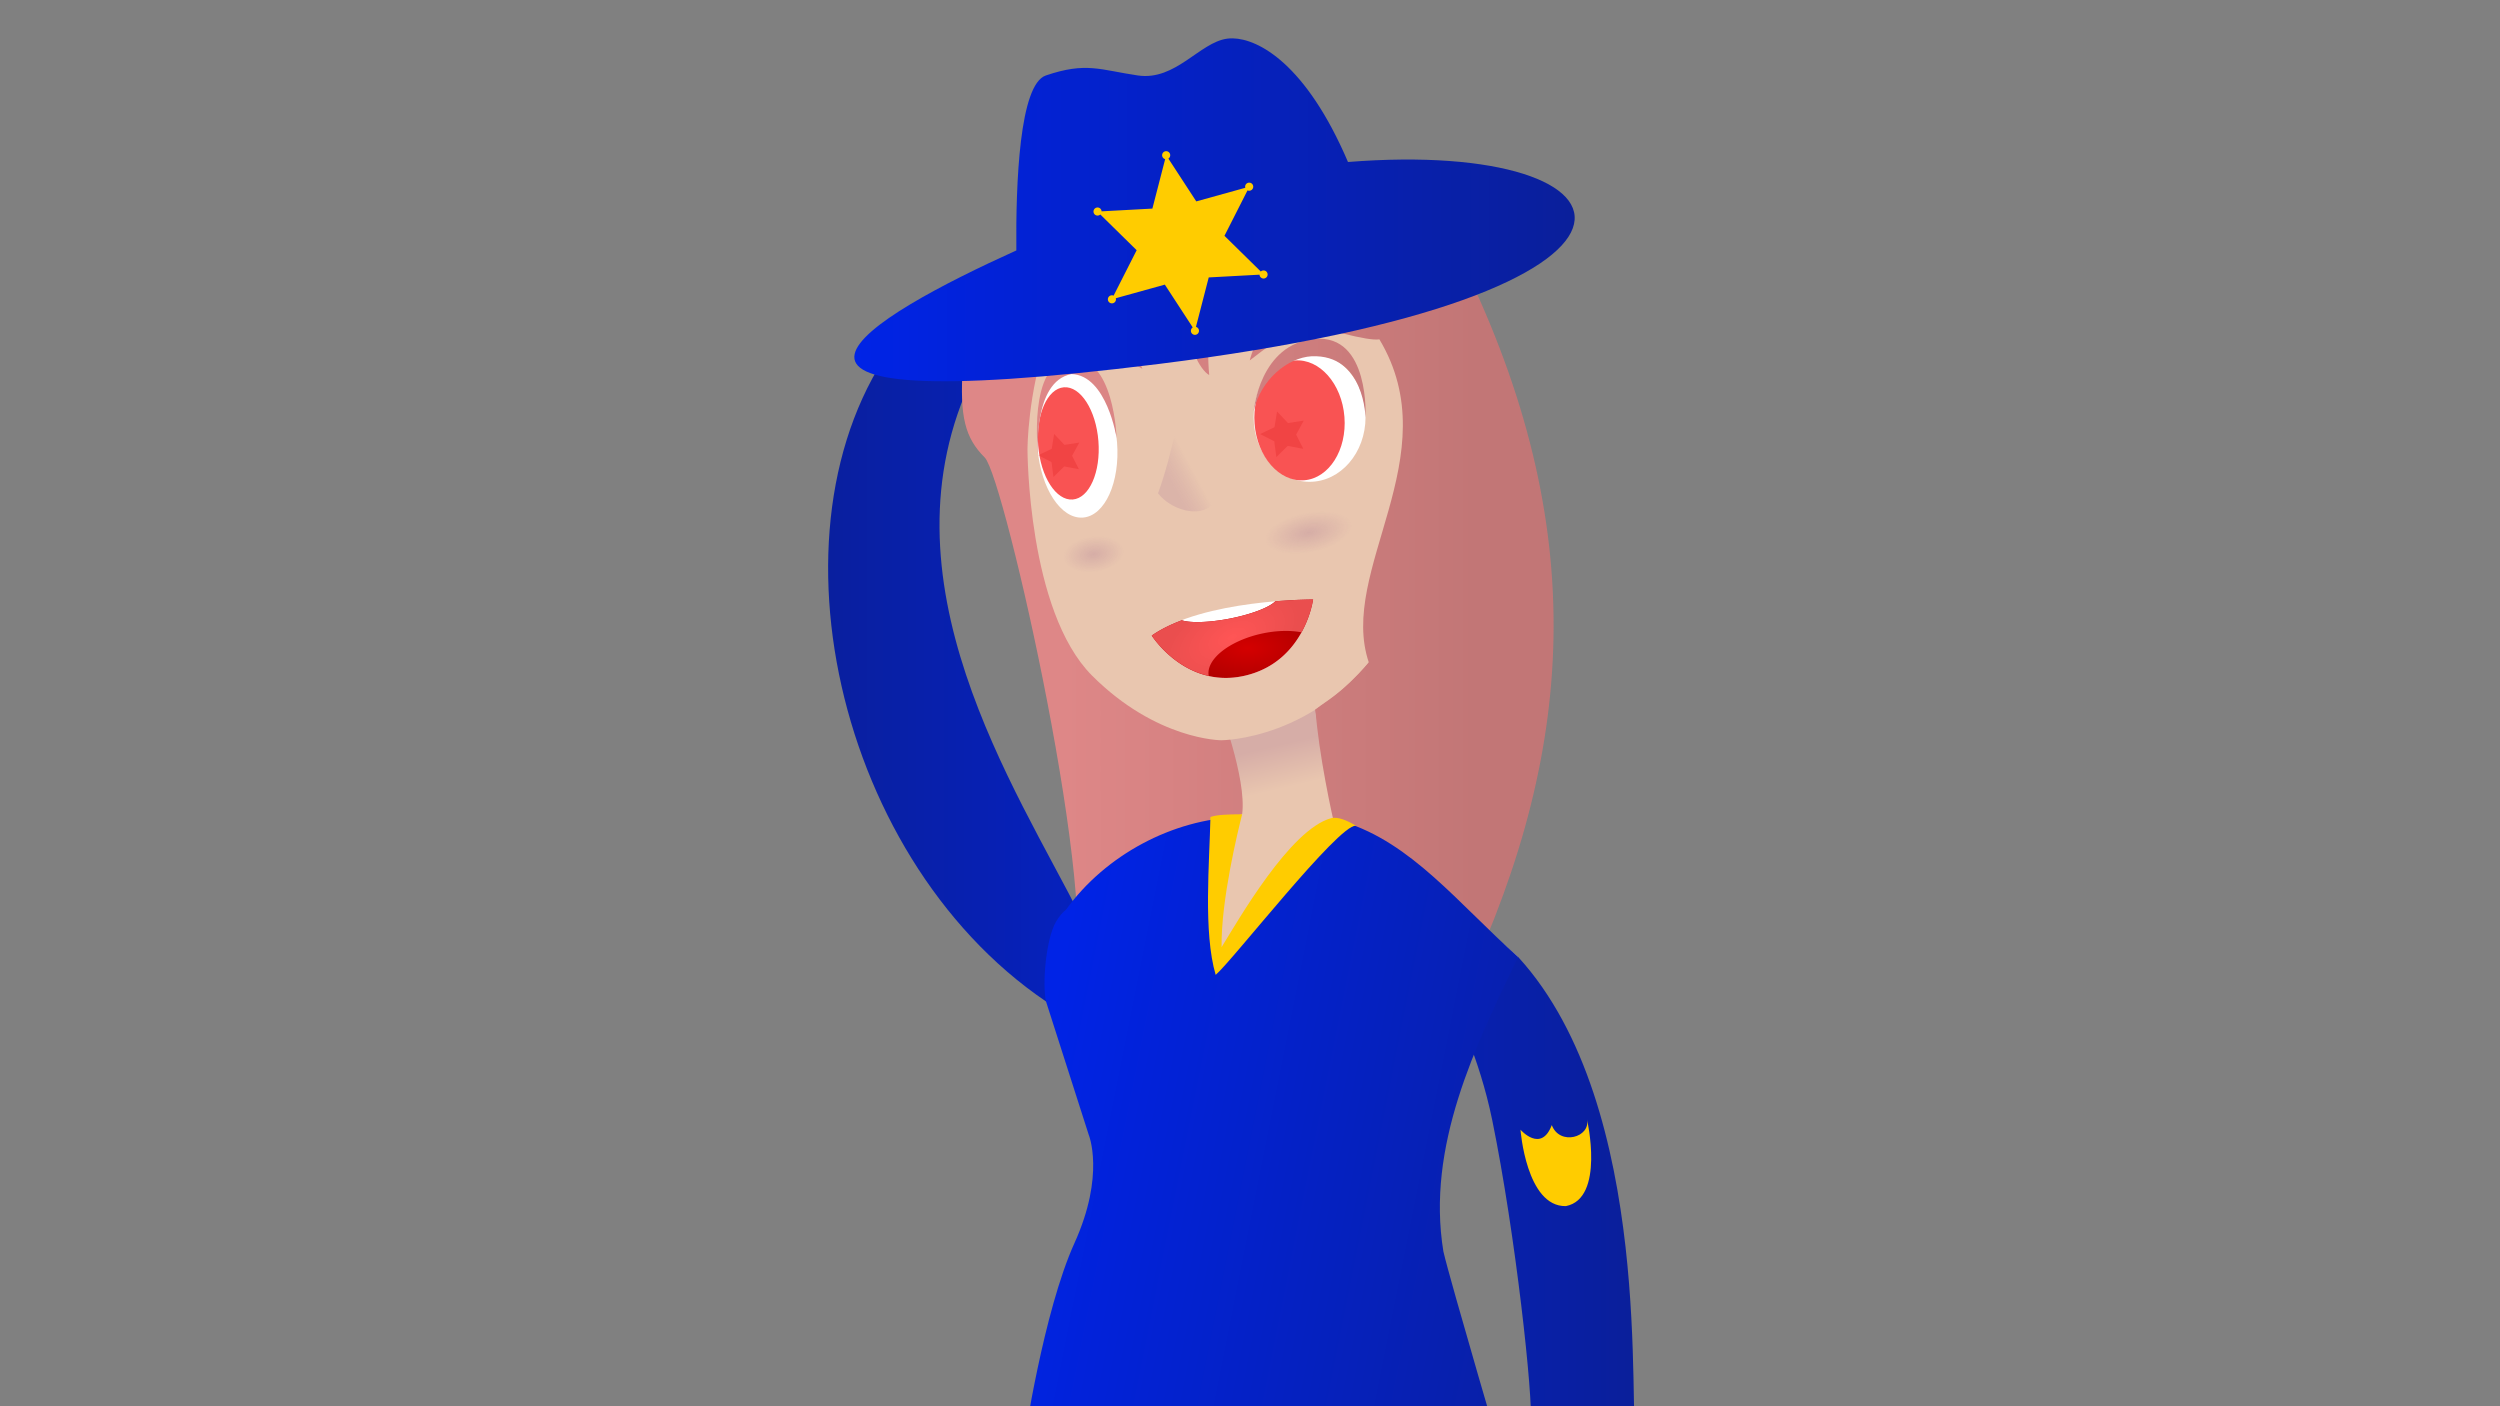 <?xml version="1.0" encoding="UTF-8" standalone="no"?>
<!-- Created with Inkscape (http://www.inkscape.org/) -->

<svg
   xmlns:dc="http://purl.org/dc/elements/1.1/"
   xmlns:cc="http://creativecommons.org/ns#"
   xmlns:rdf="http://www.w3.org/1999/02/22-rdf-syntax-ns#"
   xmlns:svg="http://www.w3.org/2000/svg"
   xmlns="http://www.w3.org/2000/svg"
   xmlns:xlink="http://www.w3.org/1999/xlink"
   xmlns:sodipodi="http://sodipodi.sourceforge.net/DTD/sodipodi-0.dtd"
   xmlns:inkscape="http://www.inkscape.org/namespaces/inkscape"
   width="1920"
   height="1080"
   viewBox="0 0 508 285.75"
   version="1.1"
   id="svg8"
   inkscape:version="0.92.2 (5c3e80d, 2017-08-06)"
   sodipodi:docname="cosplay cop template.svg"
   inkscape:export-filename="/home/mbrickn/Projects/aXVI/game/images/characters/cosplay cop/cosplay cop.png"
   inkscape:export-xdpi="96"
   inkscape:export-ydpi="96">
  <rect x="0" y="0" width="508" height="285.75" fill="#808080" stroke="none"/>
  <title
     id="title4308">Ann Template</title>
  <defs
     id="defs2">
    <linearGradient
       id="linearGradient948"
       inkscape:collect="always">
      <stop
         id="stop944"
         offset="0"
         style="stop-color:#de8787;stop-opacity:1;" />
      <stop
         id="stop946"
         offset="1"
         style="stop-color:#c27676;stop-opacity:1" />
    </linearGradient>
    <linearGradient
       inkscape:collect="always"
       id="linearGradient938">
      <stop
         style="stop-color:#de8787;stop-opacity:1;"
         offset="0"
         id="stop934" />
      <stop
         style="stop-color:#c27676;stop-opacity:1"
         offset="1"
         id="stop936" />
    </linearGradient>
    <linearGradient
       inkscape:collect="always"
       id="linearGradient4662">
      <stop
         style="stop-color:#803e80;stop-opacity:1;"
         offset="0"
         id="stop4658" />
      <stop
         style="stop-color:#803e80;stop-opacity:0;"
         offset="1"
         id="stop4660" />
    </linearGradient>
    <linearGradient
       inkscape:collect="always"
       id="linearGradient4652">
      <stop
         style="stop-color:#ff5555;stop-opacity:1;"
         offset="0"
         id="stop4648" />
      <stop
         style="stop-color:#ea4e4e;stop-opacity:1"
         offset="1"
         id="stop4650" />
    </linearGradient>
    <linearGradient
       inkscape:collect="always"
       id="linearGradient4634">
      <stop
         style="stop-color:#d40000;stop-opacity:1;"
         offset="0"
         id="stop4630" />
      <stop
         style="stop-color:#ab0000;stop-opacity:1"
         offset="1"
         id="stop4632" />
    </linearGradient>
    <linearGradient
       id="linearGradient4438"
       inkscape:collect="always">
      <stop
         id="stop4434"
         offset="0"
         style="stop-color:#e9c6af;stop-opacity:1" />
      <stop
         id="stop4436"
         offset="1"
         style="stop-color:#d6ada7;stop-opacity:0.729" />
    </linearGradient>
    <linearGradient
       inkscape:collect="always"
       id="linearGradient4401-3">
      <stop
         style="stop-color:#e9c6af;stop-opacity:1"
         offset="0"
         id="stop4397" />
      <stop
         style="stop-color:#d6ada7;stop-opacity:1"
         offset="1"
         id="stop4399" />
    </linearGradient>
    <linearGradient
       inkscape:collect="always"
       id="linearGradient4357">
      <stop
         style="stop-color:#0023e6;stop-opacity:1"
         offset="0"
         id="stop4353" />
      <stop
         style="stop-color:#0a1f9a;stop-opacity:1"
         offset="1"
         id="stop4355" />
    </linearGradient>
    <linearGradient
       inkscape:collect="always"
       id="linearGradient4349">
      <stop
         style="stop-color:#1d1d1d;stop-opacity:1"
         offset="0"
         id="stop4345" />
      <stop
         style="stop-color:#030303;stop-opacity:1"
         offset="1"
         id="stop4347" />
    </linearGradient>
    <linearGradient
       inkscape:collect="always"
       xlink:href="#linearGradient4349"
       id="linearGradient4351"
       x1="436.359"
       y1="440.434"
       x2="424.927"
       y2="331.505"
       gradientUnits="userSpaceOnUse" />
    <linearGradient
       inkscape:collect="always"
       xlink:href="#linearGradient4357"
       id="linearGradient4359"
       x1="377.64"
       y1="281.622"
       x2="487.082"
       y2="298.849"
       gradientUnits="userSpaceOnUse"
       gradientTransform="translate(-173.567,30.692)" />
    <linearGradient
       inkscape:collect="always"
       xlink:href="#linearGradient4401-3"
       id="linearGradient4403"
       x1="1633.152"
       y1="470.018"
       x2="1625.538"
       y2="437.594"
       gradientUnits="userSpaceOnUse"
       gradientTransform="matrix(0.265,0,0,0.265,-173.567,41.942)" />
    <linearGradient
       inkscape:collect="always"
       xlink:href="#linearGradient4438"
       id="linearGradient4427"
       x1="416.277"
       y1="73.186"
       x2="413.457"
       y2="76.158"
       gradientUnits="userSpaceOnUse"
       gradientTransform="matrix(1,0,0,1.975,-173.567,-42.846)" />
    <radialGradient
       inkscape:collect="always"
       xlink:href="#linearGradient4634"
       id="radialGradient4638"
       cx="427.148"
       cy="108.958"
       fx="427.148"
       fy="108.958"
       r="16.398"
       gradientTransform="matrix(1,0,0,0.486,-173.567,84.639)"
       gradientUnits="userSpaceOnUse" />
    <radialGradient
       inkscape:collect="always"
       xlink:href="#linearGradient4652"
       id="radialGradient4656"
       cx="424.059"
       cy="104.793"
       fx="424.059"
       fy="104.793"
       r="16.398"
       gradientTransform="matrix(0.806,-0.36,0.193,0.433,-111.553,242.684)"
       gradientUnits="userSpaceOnUse" />
    <radialGradient
       inkscape:collect="always"
       xlink:href="#linearGradient4662"
       id="radialGradient4664"
       cx="379.697"
       cy="142.239"
       fx="379.697"
       fy="142.239"
       r="6.217"
       gradientTransform="matrix(1,0,0,0.587,-176.152,64.932)"
       gradientUnits="userSpaceOnUse" />
    <radialGradient
       inkscape:collect="always"
       xlink:href="#linearGradient4662"
       id="radialGradient4666"
       cx="415.291"
       cy="166.356"
       fx="415.291"
       fy="166.356"
       r="8.952"
       gradientTransform="matrix(1,0,0,0.454,-176.229,87.625)"
       gradientUnits="userSpaceOnUse" />
    <linearGradient
       inkscape:collect="always"
       xlink:href="#linearGradient4322"
       id="linearGradient4358"
       gradientUnits="userSpaceOnUse"
       x1="395.595"
       y1="109.93"
       x2="421.509"
       y2="109.93"
       gradientTransform="rotate(-129.11,487.763,170.017)" />
    <linearGradient
       inkscape:collect="always"
       id="linearGradient4322">
      <stop
         style="stop-color:#d6ada7;stop-opacity:1;"
         offset="0"
         id="stop4318" />
      <stop
         style="stop-color:#e9c6af;stop-opacity:1"
         offset="1"
         id="stop4320" />
    </linearGradient>
    <linearGradient
       inkscape:collect="always"
       xlink:href="#linearGradient4322"
       id="linearGradient4397"
       gradientUnits="userSpaceOnUse"
       gradientTransform="rotate(-143.184,396.047,217.053)"
       x1="395.595"
       y1="109.93"
       x2="421.509"
       y2="109.93" />
    <linearGradient
       inkscape:collect="always"
       xlink:href="#linearGradient4357"
       id="linearGradient930"
       x1="381.719"
       y1="196.967"
       x2="506.254"
       y2="196.967"
       gradientUnits="userSpaceOnUse" />
    <linearGradient
       inkscape:collect="always"
       xlink:href="#linearGradient4357"
       id="linearGradient932"
       gradientUnits="userSpaceOnUse"
       x1="381.719"
       y1="196.967"
       x2="507.377"
       y2="222.037" />
    <linearGradient
       inkscape:collect="always"
       xlink:href="#linearGradient938"
       id="linearGradient940"
       x1="389.893"
       y1="130.491"
       x2="473.334"
       y2="130.491"
       gradientUnits="userSpaceOnUse" />
    <linearGradient
       inkscape:collect="always"
       xlink:href="#linearGradient948"
       id="linearGradient942"
       x1="389.893"
       y1="130.491"
       x2="473.334"
       y2="130.491"
       gradientUnits="userSpaceOnUse" />
    <linearGradient
       inkscape:collect="always"
       xlink:href="#linearGradient4357"
       id="linearGradient917"
       x1="1322.488"
       y1="-38.708"
       x2="1876.719"
       y2="-38.708"
       gradientUnits="userSpaceOnUse"
       gradientTransform="matrix(0.265,0,0,0.265,-176.373,58.78)" />
    <linearGradient
       gradientTransform="matrix(-3.78,0,0,3.78,3169.877,-490.064)"
       inkscape:collect="always"
       xlink:href="#linearGradient4357"
       id="linearGradient930-3"
       x1="381.719"
       y1="196.967"
       x2="506.254"
       y2="196.967"
       gradientUnits="userSpaceOnUse" />
    <linearGradient
       inkscape:collect="always"
       xlink:href="#linearGradient4357"
       id="linearGradient992"
       gradientUnits="userSpaceOnUse"
       gradientTransform="matrix(-0.418,0.908,0.908,0.418,390.366,-363.147)"
       x1="381.719"
       y1="196.967"
       x2="506.254"
       y2="196.967" />
    <linearGradient
       gradientTransform="matrix(-1,0,0,1,667.001,-86.599)"
       inkscape:collect="always"
       xlink:href="#linearGradient4357"
       id="linearGradient930-35"
       x1="381.719"
       y1="196.967"
       x2="506.254"
       y2="196.967"
       gradientUnits="userSpaceOnUse" />
    <linearGradient
       gradientTransform="translate(-195.752,-4.014)"
       inkscape:collect="always"
       xlink:href="#linearGradient4357"
       id="linearGradient4359-1"
       x1="377.64"
       y1="281.622"
       x2="487.082"
       y2="298.849"
       gradientUnits="userSpaceOnUse" />
    <linearGradient
       inkscape:collect="always"
       xlink:href="#linearGradient4349"
       id="linearGradient1565"
       gradientUnits="userSpaceOnUse"
       x1="436.359"
       y1="440.434"
       x2="424.927"
       y2="331.505"
       gradientTransform="translate(-30.683)" />
    <linearGradient
       inkscape:collect="always"
       xlink:href="#linearGradient4357"
       id="linearGradient1571"
       gradientUnits="userSpaceOnUse"
       x1="381.719"
       y1="196.967"
       x2="507.377"
       y2="222.037" />
    <linearGradient
       inkscape:collect="always"
       xlink:href="#linearGradient4357"
       id="linearGradient1573"
       gradientUnits="userSpaceOnUse"
       x1="381.719"
       y1="196.967"
       x2="506.254"
       y2="196.967" />
    <linearGradient
       inkscape:collect="always"
       xlink:href="#linearGradient938"
       id="linearGradient3806"
       gradientUnits="userSpaceOnUse"
       x1="389.893"
       y1="130.491"
       x2="473.334"
       y2="130.491" />
    <linearGradient
       inkscape:collect="always"
       xlink:href="#linearGradient948"
       id="linearGradient3808"
       gradientUnits="userSpaceOnUse"
       x1="389.893"
       y1="130.491"
       x2="473.334"
       y2="130.491" />
    <linearGradient
       inkscape:collect="always"
       xlink:href="#linearGradient948"
       id="linearGradient3810"
       gradientUnits="userSpaceOnUse"
       x1="389.893"
       y1="130.491"
       x2="473.334"
       y2="130.491" />
    <linearGradient
       inkscape:collect="always"
       xlink:href="#linearGradient948"
       id="linearGradient3812"
       gradientUnits="userSpaceOnUse"
       x1="389.893"
       y1="130.491"
       x2="473.334"
       y2="130.491" />
    <linearGradient
       inkscape:collect="always"
       xlink:href="#linearGradient948"
       id="linearGradient3814"
       gradientUnits="userSpaceOnUse"
       x1="389.893"
       y1="130.491"
       x2="473.334"
       y2="130.491" />
    <linearGradient
       inkscape:collect="always"
       xlink:href="#linearGradient948"
       id="linearGradient3816"
       gradientUnits="userSpaceOnUse"
       x1="389.893"
       y1="130.491"
       x2="473.334"
       y2="130.491" />
    <linearGradient
       inkscape:collect="always"
       xlink:href="#linearGradient948"
       id="linearGradient3818"
       gradientUnits="userSpaceOnUse"
       x1="389.893"
       y1="130.491"
       x2="473.334"
       y2="130.491" />
    <linearGradient
       inkscape:collect="always"
       xlink:href="#linearGradient948"
       id="linearGradient3820"
       gradientUnits="userSpaceOnUse"
       x1="389.893"
       y1="130.491"
       x2="473.334"
       y2="130.491" />
    <linearGradient
       inkscape:collect="always"
       xlink:href="#linearGradient4349"
       id="linearGradient3822"
       gradientUnits="userSpaceOnUse"
       x1="436.359"
       y1="440.434"
       x2="424.927"
       y2="331.505" />
    <linearGradient
       inkscape:collect="always"
       xlink:href="#linearGradient4349"
       id="linearGradient3824"
       gradientUnits="userSpaceOnUse"
       x1="436.359"
       y1="440.434"
       x2="424.927"
       y2="331.505" />
    <linearGradient
       inkscape:collect="always"
       xlink:href="#linearGradient4357"
       id="linearGradient3826"
       gradientUnits="userSpaceOnUse"
       x1="381.719"
       y1="196.967"
       x2="506.254"
       y2="196.967" />
  </defs>
  <sodipodi:namedview
     id="base"
     pagecolor="#ffffff"
     bordercolor="#666666"
     borderopacity="1.0"
     inkscape:pageopacity="0.0"
     inkscape:pageshadow="2"
     inkscape:zoom="2.828427"
     inkscape:cx="1214.5426"
     inkscape:cy="151.87748"
     inkscape:document-units="mm"
     inkscape:current-layer="layer3"
     showgrid="false"
     inkscape:window-width="1440"
     inkscape:window-height="863"
     inkscape:window-x="1920"
     inkscape:window-y="0"
     inkscape:window-maximized="1"
     units="px"
     inkscape:pagecheckerboard="true"
     inkscape:document-rotation="0"
     fit-margin-top="0"
     fit-margin-left="0"
     fit-margin-right="0"
     fit-margin-bottom="0">
    <inkscape:grid
       type="xygrid"
       id="grid4485"
       originx="-0.067"
       originy="-5.346" />
  </sodipodi:namedview>
  <g
     inkscape:label="Head"
     inkscape:groupmode="layer"
     id="layer1"
     transform="translate(-0.067,-5.904)">
    <path
       sodipodi:nodetypes="ccccc"
       inkscape:connector-curvature="0"
       id="path4640-9"
       d="m 197.818,82.301 c -19.905,41.328 8.622,83.633 22.026,110.186 0,0 6.656,23.299 -7.228,16.916 C 168.517,179.499 153.776,107.727 184.879,71.821 Z"
       style="fill:url(#linearGradient930-35);fill-opacity:1;stroke:none;stroke-width:1.04px;stroke-linecap:butt;stroke-linejoin:miter;stroke-opacity:1" />
    <g
       id="g4585"
       style="fill:url(#linearGradient940);fill-opacity:1"
       transform="translate(-173.567,30.692)">
      <path
         sodipodi:nodetypes="csccscc"
         inkscape:connector-curvature="0"
         id="path4610"
         d="m 388.515,25.291 c 0,0 -18.521,13.598 -19.224,24.148 -0.703,10.55 0.469,14.77 4.454,18.755 3.986,3.986 24.007,92.848 17.677,107.149 9.947,18.791 1.638,50.067 10.781,50.067 6.029,0 48.889,-35.598 66.98,-45.262 C 469.866,99.246 444.714,17.853 388.515,25.291 Z"
         style="fill:url(#linearGradient3806);fill-opacity:1;stroke:none;stroke-width:1.313px;stroke-linecap:butt;stroke-linejoin:miter;stroke-opacity:1" />
    </g>
    <path
       style="fill:url(#linearGradient4403);fill-opacity:1;stroke:none;stroke-width:1.313px;stroke-linecap:butt;stroke-linejoin:miter;stroke-opacity:1"
       d="m 262.741,145.975 c -5.625,0.097 -15.078,3.005 -15.078,3.005 0,0 5.802,15.086 4.807,22.38 3.917,-1.773 -32.21,13.737 -37.562,22.056 -6.81,12.439 25.174,24.115 37.957,27.026 12.784,2.911 27.731,-3.547 55.689,-20.08 -11.276,-10.07 -24.588,-21.589 -36.935,-26.698 -1.475,-5.482 -2.997,-17.319 -4.83,-26.168 -0.233,-1.166 -1.848,-1.558 -4.049,-1.52 z"
       id="path4612"
       inkscape:connector-curvature="0"
       sodipodi:nodetypes="scccccccs" />
    <path
       style="fill:#e9c6af;stroke:none;stroke-width:1.313px;stroke-linecap:butt;stroke-linejoin:miter;stroke-opacity:1"
       d="m 208.852,97.245 c 0,0 0,32.822 13.129,45.951 13.129,13.129 26.258,13.129 26.258,13.129 0,0 19.693,0 32.822,-19.693 13.129,-19.693 13.129,-52.515 13.129,-52.515 0,0 0,-32.822 -52.515,-32.822 -32.822,4e-5 -32.822,45.951 -32.822,45.951 z"
       id="path4487"
       inkscape:connector-curvature="0"
       sodipodi:nodetypes="cccscsc" />
    <ellipse
       ry="13.129"
       rx="11.37"
       cy="90.68"
       cx="266.174"
       id="ellipse4497"
       style="fill:#ffffff;fill-opacity:1;stroke:none;stroke-width:5.332;stroke-linecap:round;stroke-linejoin:round;stroke-miterlimit:4;stroke-dasharray:none;stroke-opacity:1;paint-order:stroke fill markers" />
    <path
       style="fill:none;fill-opacity:1;stroke:none;stroke-width:0.873;stroke-linecap:butt;stroke-linejoin:miter;stroke-miterlimit:4;stroke-dasharray:none;stroke-opacity:1"
       d="m 238.019,84.033 c 0,0 1.025,13.061 -2.645,22.11 9.738,-3.759 13.061,-1.025 13.061,-1.025"
       id="path4489"
       inkscape:connector-curvature="0" />
    <ellipse
       ry="14.681"
       rx="8.094"
       cy="113.282"
       cx="210.763"
       id="ellipse4499"
       style="fill:#ffffff;fill-opacity:1;stroke:none;stroke-width:5.827;stroke-linecap:round;stroke-linejoin:round;stroke-miterlimit:4;stroke-dasharray:none;stroke-opacity:1;paint-order:stroke fill markers"
       transform="rotate(-4.489)" />
    <ellipse
       style="fill:#f95353;fill-opacity:1;stroke:none;stroke-width:4.478;stroke-linecap:round;stroke-linejoin:round;stroke-miterlimit:4;stroke-dasharray:none;stroke-opacity:1;paint-order:stroke fill markers"
       id="path4491"
       cx="208.967"
       cy="112.704"
       rx="6.136"
       ry="11.437"
       transform="rotate(-4.489)" />
    <ellipse
       style="fill:#f95353;fill-opacity:1;stroke:none;stroke-width:4.615;stroke-linecap:round;stroke-linejoin:round;stroke-miterlimit:4;stroke-dasharray:none;stroke-opacity:1;paint-order:stroke fill markers"
       id="path4493"
       cx="256.169"
       cy="111.715"
       rx="9.157"
       ry="12.209"
       transform="rotate(-4.489)" />
    <path
       style="fill:none;stroke:none;stroke-width:1.468px;stroke-linecap:butt;stroke-linejoin:miter;stroke-opacity:1"
       d="m 252.185,89.364 1.886,0.442"
       id="path4507"
       inkscape:connector-curvature="0"
       sodipodi:nodetypes="cc" />
    <path
       sodipodi:nodetypes="cc"
       inkscape:connector-curvature="0"
       id="path4511"
       d="m 209.001,93.936 1.31,0.487"
       style="fill:none;stroke:none;stroke-width:1.217px;stroke-linecap:butt;stroke-linejoin:miter;stroke-opacity:1" />
    <g
       id="g4581"
       style="fill:url(#linearGradient942);fill-opacity:1"
       transform="translate(-173.567,30.692)">
      <path
         inkscape:connector-curvature="0"
         id="path4505"
         d="m 428.377,58.735 c 1.449,-6.393 6.86,-10.825 11.749,-11.129 10.812,-0.454 10.98,12.515 10.98,12.515 0,0 0.956,-16.995 -10.277,-16.048 -11.233,0.947 -12.452,14.662 -12.452,14.662 z"
         style="fill:url(#linearGradient3808);fill-opacity:1;stroke:none;stroke-width:1.468px;stroke-linecap:butt;stroke-linejoin:miter;stroke-opacity:1"
         sodipodi:nodetypes="ccccc" />
      <path
         sodipodi:nodetypes="ccccc"
         style="fill:url(#linearGradient3810);fill-opacity:1;stroke:none;stroke-width:1.396px;stroke-linecap:butt;stroke-linejoin:miter;stroke-opacity:1"
         d="m 384.588,67.722 c 0,0 -1.225,-15.001 6.781,-16.501 7.18,0.238 9.162,13.02 9.162,13.02 0,0 -0.501,-16.876 -9.356,-16.105 -8.855,0.77 -6.588,19.586 -6.588,19.586 z"
         id="path4509"
         inkscape:connector-curvature="0" />
      <path
         sodipodi:nodetypes="ccscc"
         inkscape:connector-curvature="0"
         id="path4513"
         d="m 385.561,46.071 c 7.902,-2.323 13.095,0.16 20.217,4.084 0,0 -3.148,-8.12 -10.877,-9.466 -7.729,-1.346 -9.34,5.382 -9.34,5.382 z"
         style="fill:url(#linearGradient3812);fill-opacity:1;stroke:none;stroke-width:1.468px;stroke-linecap:butt;stroke-linejoin:miter;stroke-opacity:1" />
      <path
         style="fill:url(#linearGradient3814);fill-opacity:1;stroke:none;stroke-width:1.468px;stroke-linecap:butt;stroke-linejoin:miter;stroke-opacity:1"
         d="m 446.917,41.254 c -8.168,-1.061 -12.91,2.201 -19.332,7.189 0,0 1.842,-8.512 9.267,-11.047 7.425,-2.535 10.065,3.859 10.065,3.859 z"
         id="path4515"
         inkscape:connector-curvature="0"
         sodipodi:nodetypes="ccscc" />
      <path
         inkscape:connector-curvature="0"
         id="path4538"
         d="m 411.959,32.324 c 0,0 3.165,16.645 7.385,19.107 -1.289,-14.301 4.103,-16.997 4.103,-16.997 0,0 -5.744,-14.418 -11.488,-2.11 z"
         style="fill:url(#linearGradient3816);fill-opacity:1;stroke:none;stroke-width:1.313px;stroke-linecap:butt;stroke-linejoin:miter;stroke-opacity:1" />
      <path
         sodipodi:nodetypes="ccccscccc"
         inkscape:connector-curvature="0"
         id="path4540"
         d="m 419.461,34.552 c 0,0 29.891,10.433 34.463,9.612 14.235,23.762 -8.558,46.949 -2.125,65.729 -5.921,6.578 -8.238,7.399 -10.863,9.493 0.603,8.685 3.428,21.98 4.05,24.113 1.641,5.627 24.196,36.65 24.196,36.65 24.393,-49.795 28.179,-95.408 2.794,-149.114 -6.447,-12.543 -39.621,-18.521 -47.475,-15.004 -7.854,3.517 -5.041,18.521 -5.041,18.521 z"
         style="fill:url(#linearGradient3818);fill-opacity:1;stroke:none;stroke-width:1.313px;stroke-linecap:butt;stroke-linejoin:miter;stroke-opacity:1" />
      <path
         sodipodi:nodetypes="ccsccc"
         inkscape:connector-curvature="0"
         id="path4554"
         d="m 419.461,34.552 c 0,0 -25.173,2.265 -37.02,12.822 -3.582,-1.073 -0.299,-12.031 4.244,-19.902 2.702,-4.681 6.955,-8.731 12.89,-9.967 15.915,-3.316 26.856,2.652 26.856,2.652 z"
         style="fill:url(#linearGradient3820);fill-opacity:1;stroke:none;stroke-width:1.313px;stroke-linecap:butt;stroke-linejoin:miter;stroke-opacity:1" />
    </g>
    <path
       style="fill:#ffffff;fill-opacity:1;stroke:none;stroke-width:0.43;stroke-linecap:round;stroke-linejoin:round;stroke-miterlimit:4;stroke-dasharray:none;stroke-opacity:1"
       d="m 234.094,135.056 c 0,0 6.95,11.011 19.054,8.121 12.104,-2.889 13.744,-15.462 13.744,-15.462 0,0 -22.334,-0.078 -32.798,7.341 z"
       id="path4598"
       inkscape:connector-curvature="0" />
    <path
       style="fill:url(#radialGradient4638);fill-opacity:1;stroke:none;stroke-width:0.43;stroke-linecap:round;stroke-linejoin:round;stroke-miterlimit:4;stroke-dasharray:none;stroke-opacity:1"
       d="m 266.891,127.715 c 0,0 -3.173,-0.007 -7.682,0.374 a 2.528,10.444 79.067 0 1 -9.347,3.528 2.528,10.444 79.067 0 1 -9.667,0.326 c -2.254,0.857 -4.35,1.872 -6.1,3.113 0,0 6.948,11.01 19.052,8.121 12.104,-2.889 13.744,-15.462 13.744,-15.462 z"
       id="path4602"
       inkscape:connector-curvature="0" />
    <path
       style="fill:url(#radialGradient4656);fill-opacity:1;stroke:none;stroke-width:0.43;stroke-linecap:round;stroke-linejoin:round;stroke-miterlimit:4;stroke-dasharray:none;stroke-opacity:1"
       d="m 266.891,127.715 c 0,0 -3.173,-0.007 -7.682,0.374 a 2.528,10.444 79.067 0 1 -9.347,3.528 2.528,10.444 79.067 0 1 -9.667,0.326 c -2.254,0.857 -4.35,1.872 -6.1,3.113 0,0 4.147,6.527 11.59,8.198 a 6.154,12.309 77.549 0 1 10.703,-8.585 6.154,12.309 77.549 0 1 8.152,-0.277 c 1.937,-3.517 2.351,-6.677 2.351,-6.677 z"
       id="path4605"
       inkscape:connector-curvature="0" />
    <path
       inkscape:connector-curvature="0"
       id="path4489-5"
       d="m 239.361,91.512 c -1.169,5.515 -2.498,10.614 -3.987,14.631 2.601,3.355 8.41,5.102 11.139,2.229 0.353,-0.401 1.07,-12.328 0.192,-18.768"
       style="fill:url(#linearGradient4427);fill-opacity:1;stroke:none;stroke-width:1.227;stroke-linecap:butt;stroke-linejoin:miter;stroke-miterlimit:4;stroke-dasharray:none;stroke-opacity:1"
       sodipodi:nodetypes="cccc" />
    <path
       style="fill:url(#linearGradient917);fill-opacity:1;stroke:none;stroke-width:0.265px;stroke-linecap:butt;stroke-linejoin:miter;stroke-opacity:1"
       d="m 250.584,13.699 c -0.411,-0.01 -0.793,0.012 -1.144,0.058 -5.613,0.748 -10.477,8.606 -18.148,7.483 -7.671,-1.123 -10.477,-2.806 -18.709,0 -5.362,1.828 -6.119,21.825 -5.996,35.552 -29.599,13.39 -67.695,35.136 28.998,23.062 111.586,-13.935 99.808,-45.907 38.393,-41.032 -8.569,-20.034 -18.236,-25.004 -23.394,-25.124 z"
       id="path906"
       inkscape:connector-curvature="0" />
    <path
       style="opacity:1;fill:#ffcc00;fill-opacity:1;stroke:none;stroke-width:0.822;stroke-opacity:1"
       d="m 236.901,36.633 a 0.822,0.822 0 0 0 -0.678,0.944 0.822,0.822 0 0 0 0.606,0.662 l -2.598,10.051 -10.323,0.558 a 0.822,0.822 0 0 0 -0.009,-0.093 0.822,0.822 0 0 0 -0.944,-0.678 0.822,0.822 0 0 0 -0.678,0.944 0.822,0.822 0 0 0 0.944,0.678 0.822,0.822 0 0 0 0.429,-0.21 l 7.386,7.256 -4.685,9.233 a 0.822,0.822 0 0 0 -0.474,-0.062 0.822,0.822 0 0 0 -0.678,0.944 0.822,0.822 0 0 0 0.944,0.678 0.822,0.822 0 0 0 0.678,-0.944 0.822,0.822 0 0 0 -0.021,-0.091 l 9.961,-2.765 5.669,8.697 a 0.822,0.822 0 0 0 -0.363,0.821 0.822,0.822 0 0 0 0.944,0.678 0.822,0.822 0 0 0 0.678,-0.944 0.822,0.822 0 0 0 -0.606,-0.662 l 2.598,-10.051 10.323,-0.558 a 0.822,0.822 0 0 0 0.009,0.093 0.822,0.822 0 0 0 0.944,0.678 0.822,0.822 0 0 0 0.678,-0.944 0.822,0.822 0 0 0 -0.944,-0.678 0.822,0.822 0 0 0 -0.429,0.21 l -7.386,-7.256 4.685,-9.233 a 0.822,0.822 0 0 0 0.474,0.062 0.822,0.822 0 0 0 0.678,-0.944 0.822,0.822 0 0 0 -0.944,-0.678 0.822,0.822 0 0 0 -0.678,0.944 0.822,0.822 0 0 0 0.021,0.091 l -9.961,2.765 -5.669,-8.697 a 0.822,0.822 0 0 0 0.363,-0.821 0.822,0.822 0 0 0 -0.944,-0.678 z"
       id="path1035"
       inkscape:connector-curvature="0" />
    <path
       style="opacity:0.186;fill:#d00000;fill-opacity:1;stroke:none;stroke-width:1.285;stroke-linecap:round;stroke-linejoin:round;stroke-miterlimit:4;stroke-dasharray:none;stroke-opacity:1;paint-order:stroke fill markers"
       d="m 264.902,97.105 c -1.062,-0.199 -2.123,-0.397 -3.185,-0.596 -0.766,0.762 -1.531,1.524 -2.297,2.286 -0.139,-1.071 -0.278,-2.142 -0.417,-3.213 -0.961,-0.493 -1.922,-0.985 -2.884,-1.478 0.976,-0.463 1.951,-0.927 2.927,-1.39 0.172,-1.066 0.343,-2.133 0.515,-3.199 0.742,0.785 1.484,1.57 2.226,2.354 1.067,-0.167 2.134,-0.333 3.202,-0.5 -0.517,0.948 -1.034,1.897 -1.551,2.845 0.488,0.964 0.976,1.927 1.464,2.891 z"
       id="path4556"
       inkscape:connector-curvature="0" />
    <path
       inkscape:connector-curvature="0"
       id="path4575"
       d="m 219.299,101.243 c -1.001,-0.187 -2.001,-0.374 -3.002,-0.562 -0.722,0.718 -1.443,1.436 -2.165,2.155 -0.131,-1.01 -0.262,-2.019 -0.393,-3.029 -0.906,-0.465 -1.812,-0.929 -2.718,-1.393 0.92,-0.436 1.839,-0.873 2.759,-1.31 0.162,-1.005 0.323,-2.01 0.485,-3.016 0.7,0.74 1.399,1.48 2.098,2.219 1.006,-0.157 2.012,-0.314 3.018,-0.471 -0.487,0.894 -0.975,1.788 -1.462,2.682 0.46,0.908 0.92,1.816 1.38,2.725 z"
       style="opacity:0.186;fill:#d00000;fill-opacity:1;stroke:none;stroke-width:1.211;stroke-linecap:round;stroke-linejoin:round;stroke-miterlimit:4;stroke-dasharray:none;stroke-opacity:1;paint-order:stroke fill markers" />
  </g>
  <g
     inkscape:groupmode="layer"
     id="layer3"
     inkscape:label="Body"
     transform="translate(-0.067,5.346)">
    <path
       style="fill:#000000;fill-opacity:1;stroke:#000000;stroke-width:0.265px;stroke-linecap:butt;stroke-linejoin:miter;stroke-opacity:1"
       d="m 311.759,299.388 20.935,4.301 2.442,51.417 -6.861,-1.079 -1.457,-40.707 -14.955,-6.479 z"
       id="path969"
       inkscape:connector-curvature="0" />
    <path
       style="fill:url(#linearGradient4397);fill-opacity:1;stroke:none;stroke-width:0.265px;stroke-linecap:butt;stroke-linejoin:miter;stroke-opacity:1"
       d="m 314.826,283.072 c 0,0 -0.822,14.559 -3.224,19.913 -0.579,1.291 -2.173,6.27 -1.326,6.613 0.974,0.395 3.375,-5.013 5.096,-4.476 2.164,0.593 -3.075,7.275 0.137,8.01 2.076,0.882 2.983,-6.882 3.766,-6.839 0.836,0.046 -2.603,6.889 0.094,7.665 1.891,0.544 3.118,-6.09 3.745,-6.215 0.534,-0.107 -0.958,4.881 0.871,5.314 1.17,0.278 1.832,-2.013 2.427,-3.679 1.894,-5.302 1.5,-10.256 1.5,-10.256 0,0 1.28,5.066 3.246,4.942 1.966,-0.124 -0.572,-5.741 -1.509,-8.491 -0.936,-2.751 -0.671,-17.86 -0.671,-17.86 z"
       id="path4352"
       inkscape:connector-curvature="0"
       sodipodi:nodetypes="ccsccsssscccscc" />
    <g
       id="g4311"
       style="fill:url(#linearGradient4351);fill-opacity:1;stroke:none"
       transform="translate(-173.567,30.692)">
      <path
         style="fill:url(#linearGradient3822);fill-opacity:1;stroke:none;stroke-width:0.405px;stroke-linecap:butt;stroke-linejoin:miter;stroke-opacity:1"
         d="m 427.51,282.317 c 0,0 2.585,55.114 3.234,66.116 0.654,11.087 13.128,106.122 21.362,108.067 8.234,1.945 17.687,1.468 17.543,-4.893 -0.144,-6.361 0.573,-82.463 -1.931,-94.229 -2.504,-11.766 11.979,-81.218 11.979,-81.218 z"
         id="path4300"
         inkscape:connector-curvature="0"
         sodipodi:nodetypes="csccscc" />
      <path
         sodipodi:nodetypes="csccscc"
         inkscape:connector-curvature="0"
         id="path4298"
         d="m 385.769,278.959 c 0,0 -8.292,64.874 -6.657,75.913 1.81,12.22 19.274,98.502 27.622,100.818 8.348,2.316 17.845,2.279 17.496,-4.059 -0.349,-6.337 -7.585,-86.749 -10.482,-98.575 -2.896,-11.826 13.761,-70.739 13.761,-70.739 z"
         style="fill:url(#linearGradient3824);fill-opacity:1;stroke:none;stroke-width:0.405px;stroke-linecap:butt;stroke-linejoin:miter;stroke-opacity:1" />
    </g>
    <path
       style="fill:url(#linearGradient4359);fill-opacity:1;stroke:none;stroke-width:0.304px;stroke-linecap:butt;stroke-linejoin:miter;stroke-opacity:1"
       d="m 208.152,287.702 c 0,0 -9.224,142.583 -6.152,150.263 3.072,7.68 97.996,12.118 106.29,10.889 8.295,-1.229 -1.867,-154.208 -1.867,-154.208 z"
       id="path4708"
       inkscape:connector-curvature="0"
       sodipodi:nodetypes="ccccc" />
    <g
       id="g4335"
       style="fill:#0322cd;fill-opacity:1"
       transform="translate(-173.567,30.692)">
      <path
         sodipodi:nodetypes="cccccsscccc"
         inkscape:connector-curvature="0"
         id="path4302"
         d="m 365.705,482.019 c 4.991,0.371 36.726,1.195 38.349,0.128 4.879,-8.229 8.161,0.595 9.12,0.466 1.396,-0.252 14.055,0.14 14.21,-1.636 0.155,-1.776 2.998,-26.869 0.948,-30.334 -0.305,-0.516 1.001,-8.64 -3.467,-11.669 -10.06,-6.82 -21.061,-0.719 -26.14,0.824 -2.658,0.808 3.091,11.274 3.901,14.199 -6.325,16.655 -31.775,18.257 -45.84,12.548 -3.161,7.367 5.284,14.974 8.918,15.473 z"
         style="fill:#0322cd;fill-opacity:1;stroke:none;stroke-width:0.291px;stroke-linecap:butt;stroke-linejoin:miter;stroke-opacity:1" />
      <path
         style="fill:#0322cd;fill-opacity:1;stroke:none;stroke-width:0.291px;stroke-linecap:butt;stroke-linejoin:miter;stroke-opacity:1"
         d="m 458.992,483.604 c 1.396,-0.252 15.287,-0.851 15.442,-2.627 0.155,-1.776 2.998,-26.869 0.948,-30.334 -0.305,-0.516 0.737,-7.726 -2.071,-12.336 -10.539,-17.305 -24.102,-1.191 -29.181,0.353 -2.658,0.808 2.253,13.144 3.064,16.07 -15.337,34.874 -15.83,24.744 11.797,28.875 z"
         id="path4306"
         inkscape:connector-curvature="0"
         sodipodi:nodetypes="cccsscc" />
    </g>
    <g
       id="g4372"
       style="fill:url(#linearGradient930);fill-opacity:1"
       transform="translate(-173.567,30.692)">
      <path
         sodipodi:nodetypes="cscccc"
         inkscape:connector-curvature="0"
         id="path4640"
         d="m 469.182,168.899 c 0,0 4.986,9.566 7.672,22.67 4.745,23.145 8.36,56.501 7.83,61.769 -0.83,8.25 23.302,9.743 21.47,4.108 -1.832,-5.634 3.933,-68.418 -24.033,-99.027 z"
         style="fill:url(#linearGradient3826);fill-opacity:1;stroke:none;stroke-width:1.04px;stroke-linecap:butt;stroke-linejoin:miter;stroke-opacity:1" />
      <path
         sodipodi:nodetypes="ccccccccccccc"
         inkscape:connector-curvature="0"
         id="path4617"
         d="m 425.241,129.98 c -13.211,0.452 -26.931,7.63 -35.005,18.845 -0.731,0.568 -1.408,1.371 -2.035,2.454 -2.03,3.507 -2.81,12.662 -2.018,16.182 l 8.666,27.049 c 0,0 3.414,8.141 -2.889,22.059 -6.303,13.918 -10.241,40.442 -10.241,40.442 32.821,4.839 65.218,5.789 98.271,6.944 0,0 -11.743,-39.901 -13.056,-45.678 -3.515,-21.374 6.516,-41.826 15.187,-59.856 -12.301,-10.985 -21.609,-23.173 -35.479,-27.469 -2.574,-0.797 -25.247,26.957 -25.247,26.957 -1.466,-9.061 0.912,-18.107 3.845,-27.928 z"
         style="fill:url(#linearGradient932);fill-opacity:1;stroke:none;stroke-width:1.04px;stroke-linecap:butt;stroke-linejoin:miter;stroke-opacity:1" />
    </g>
    <path
       style="fill:#ffcc00;fill-opacity:1;stroke:none;stroke-width:1.04px;stroke-linecap:butt;stroke-linejoin:miter;stroke-opacity:1"
       d="m 247.092,192.75 c 3.414,-2.889 24.939,-30.575 28.484,-30.312 -1.596,-0.978 -3.641,-1.906 -5.039,-1.524 -8.352,2.281 -18.872,20.751 -22.244,26.2 -0.136,-9.588 3.371,-23.805 4.178,-27.005 -3.019,0.028 -5.075,0.085 -6.443,0.559 -0.186,9.164 -1.488,23.396 1.064,32.081 z"
       id="path4644"
       inkscape:connector-curvature="0"
       sodipodi:nodetypes="ccscccc" />
    <path
       style="fill:none;stroke:none;stroke-width:2.818;stroke-linecap:square;stroke-linejoin:bevel;stroke-miterlimit:4;stroke-dasharray:none;stroke-opacity:1;paint-order:stroke fill markers"
       d="m 209.573,287.853 c 0,0 42.229,5.112 95.279,6.853 0.044,0.001 0.013,-9e-4 0.156,-0.031"
       id="path4315"
       inkscape:connector-curvature="0"
       sodipodi:nodetypes="csc" />
    <path
       style="fill:none;fill-opacity:1;stroke:#ffcc00;stroke-width:2.818;stroke-linecap:square;stroke-linejoin:bevel;stroke-miterlimit:4;stroke-dasharray:none;stroke-opacity:1;paint-order:stroke fill markers"
       d="m 209.573,287.853 c 0,0 42.229,5.112 95.279,6.853 0.043,0.003 0.013,-7.7e-4 0.156,-0.031"
       id="path4315-3"
       inkscape:connector-curvature="0"
       sodipodi:nodetypes="csc" />
    <g
       transform="translate(-195.377,31.361)"
       id="g4372-3"
       style="fill:url(#linearGradient1573);fill-opacity:1" />
    <circle
       style="opacity:1;fill:none;fill-opacity:1;stroke:#a1a1a1;stroke-width:0.765;stroke-miterlimit:4;stroke-dasharray:none;stroke-opacity:1"
       id="path986"
       cx="276.655"
       cy="297.888"
       r="4.465" />
    <circle
       r="4.465"
       cy="295.771"
       cx="290.149"
       id="circle988"
       style="opacity:1;fill:none;fill-opacity:1;stroke:#a1a1a1;stroke-width:0.765;stroke-miterlimit:4;stroke-dasharray:none;stroke-opacity:1" />
    <circle
       style="opacity:1;fill:none;fill-opacity:1;stroke:#a1a1a1;stroke-width:0.274;stroke-miterlimit:4;stroke-dasharray:none;stroke-opacity:1"
       id="circle990"
       cx="285.188"
       cy="292.464"
       r="1.601" />
    <circle
       r="1.601"
       cy="291.802"
       cx="283.518"
       id="circle992"
       style="opacity:1;fill:none;fill-opacity:1;stroke:#a1a1a1;stroke-width:0.274;stroke-miterlimit:4;stroke-dasharray:none;stroke-opacity:1" />
    <circle
       style="opacity:1;fill:none;fill-opacity:1;stroke:#a1a1a1;stroke-width:0.274;stroke-miterlimit:4;stroke-dasharray:none;stroke-opacity:1"
       id="circle994"
       cx="277.234"
       cy="292.05"
       r="1.601" />
    <circle
       r="1.601"
       cy="291.257"
       cx="278.838"
       id="circle998"
       style="opacity:1;fill:none;fill-opacity:1;stroke:#a1a1a1;stroke-width:0.274;stroke-miterlimit:4;stroke-dasharray:none;stroke-opacity:1" />
    <circle
       style="opacity:1;fill:none;fill-opacity:1;stroke:#a1a1a1;stroke-width:0.274;stroke-miterlimit:4;stroke-dasharray:none;stroke-opacity:1"
       id="circle1000"
       cx="281.153"
       cy="290.744"
       r="1.601" />
    <path
       style="fill:#ffcc00;fill-opacity:1;stroke:none;stroke-width:0.265px;stroke-linecap:butt;stroke-linejoin:miter;stroke-opacity:1"
       d="m 309.029,224.207 c 0,0 4.178,4.817 6.361,-0.935 1.622,4.286 7.932,2.47 7.156,-1.169 0,0 3.695,16.09 -4.303,17.633 -8.045,0.14 -9.214,-15.528 -9.214,-15.528 z"
       id="path1002"
       inkscape:connector-curvature="0"
       sodipodi:nodetypes="ccccc" />
  </g>
  <g
     inkscape:groupmode="layer"
     id="layer2"
     inkscape:label="Decor"
     style="opacity:0.186"
     transform="translate(-0.067,-5.904)">
    <ellipse
       style="fill:url(#radialGradient4666);fill-opacity:1;stroke:none;stroke-width:0.873;stroke-linecap:round;stroke-linejoin:round;stroke-miterlimit:4;stroke-dasharray:none;stroke-opacity:0.522;paint-order:stroke fill markers"
       id="path4577"
       cx="239.061"
       cy="163.101"
       rx="8.952"
       ry="4.062"
       transform="rotate(-11.086)" />
    <ellipse
       style="fill:url(#radialGradient4664);fill-opacity:1;stroke:none;stroke-width:0.873;stroke-linecap:round;stroke-linejoin:round;stroke-miterlimit:4;stroke-dasharray:none;stroke-opacity:0.522;paint-order:stroke fill markers"
       id="path4579"
       cx="203.544"
       cy="148.379"
       rx="6.217"
       ry="3.647"
       transform="rotate(-8.032)" />
  </g>
</svg>
